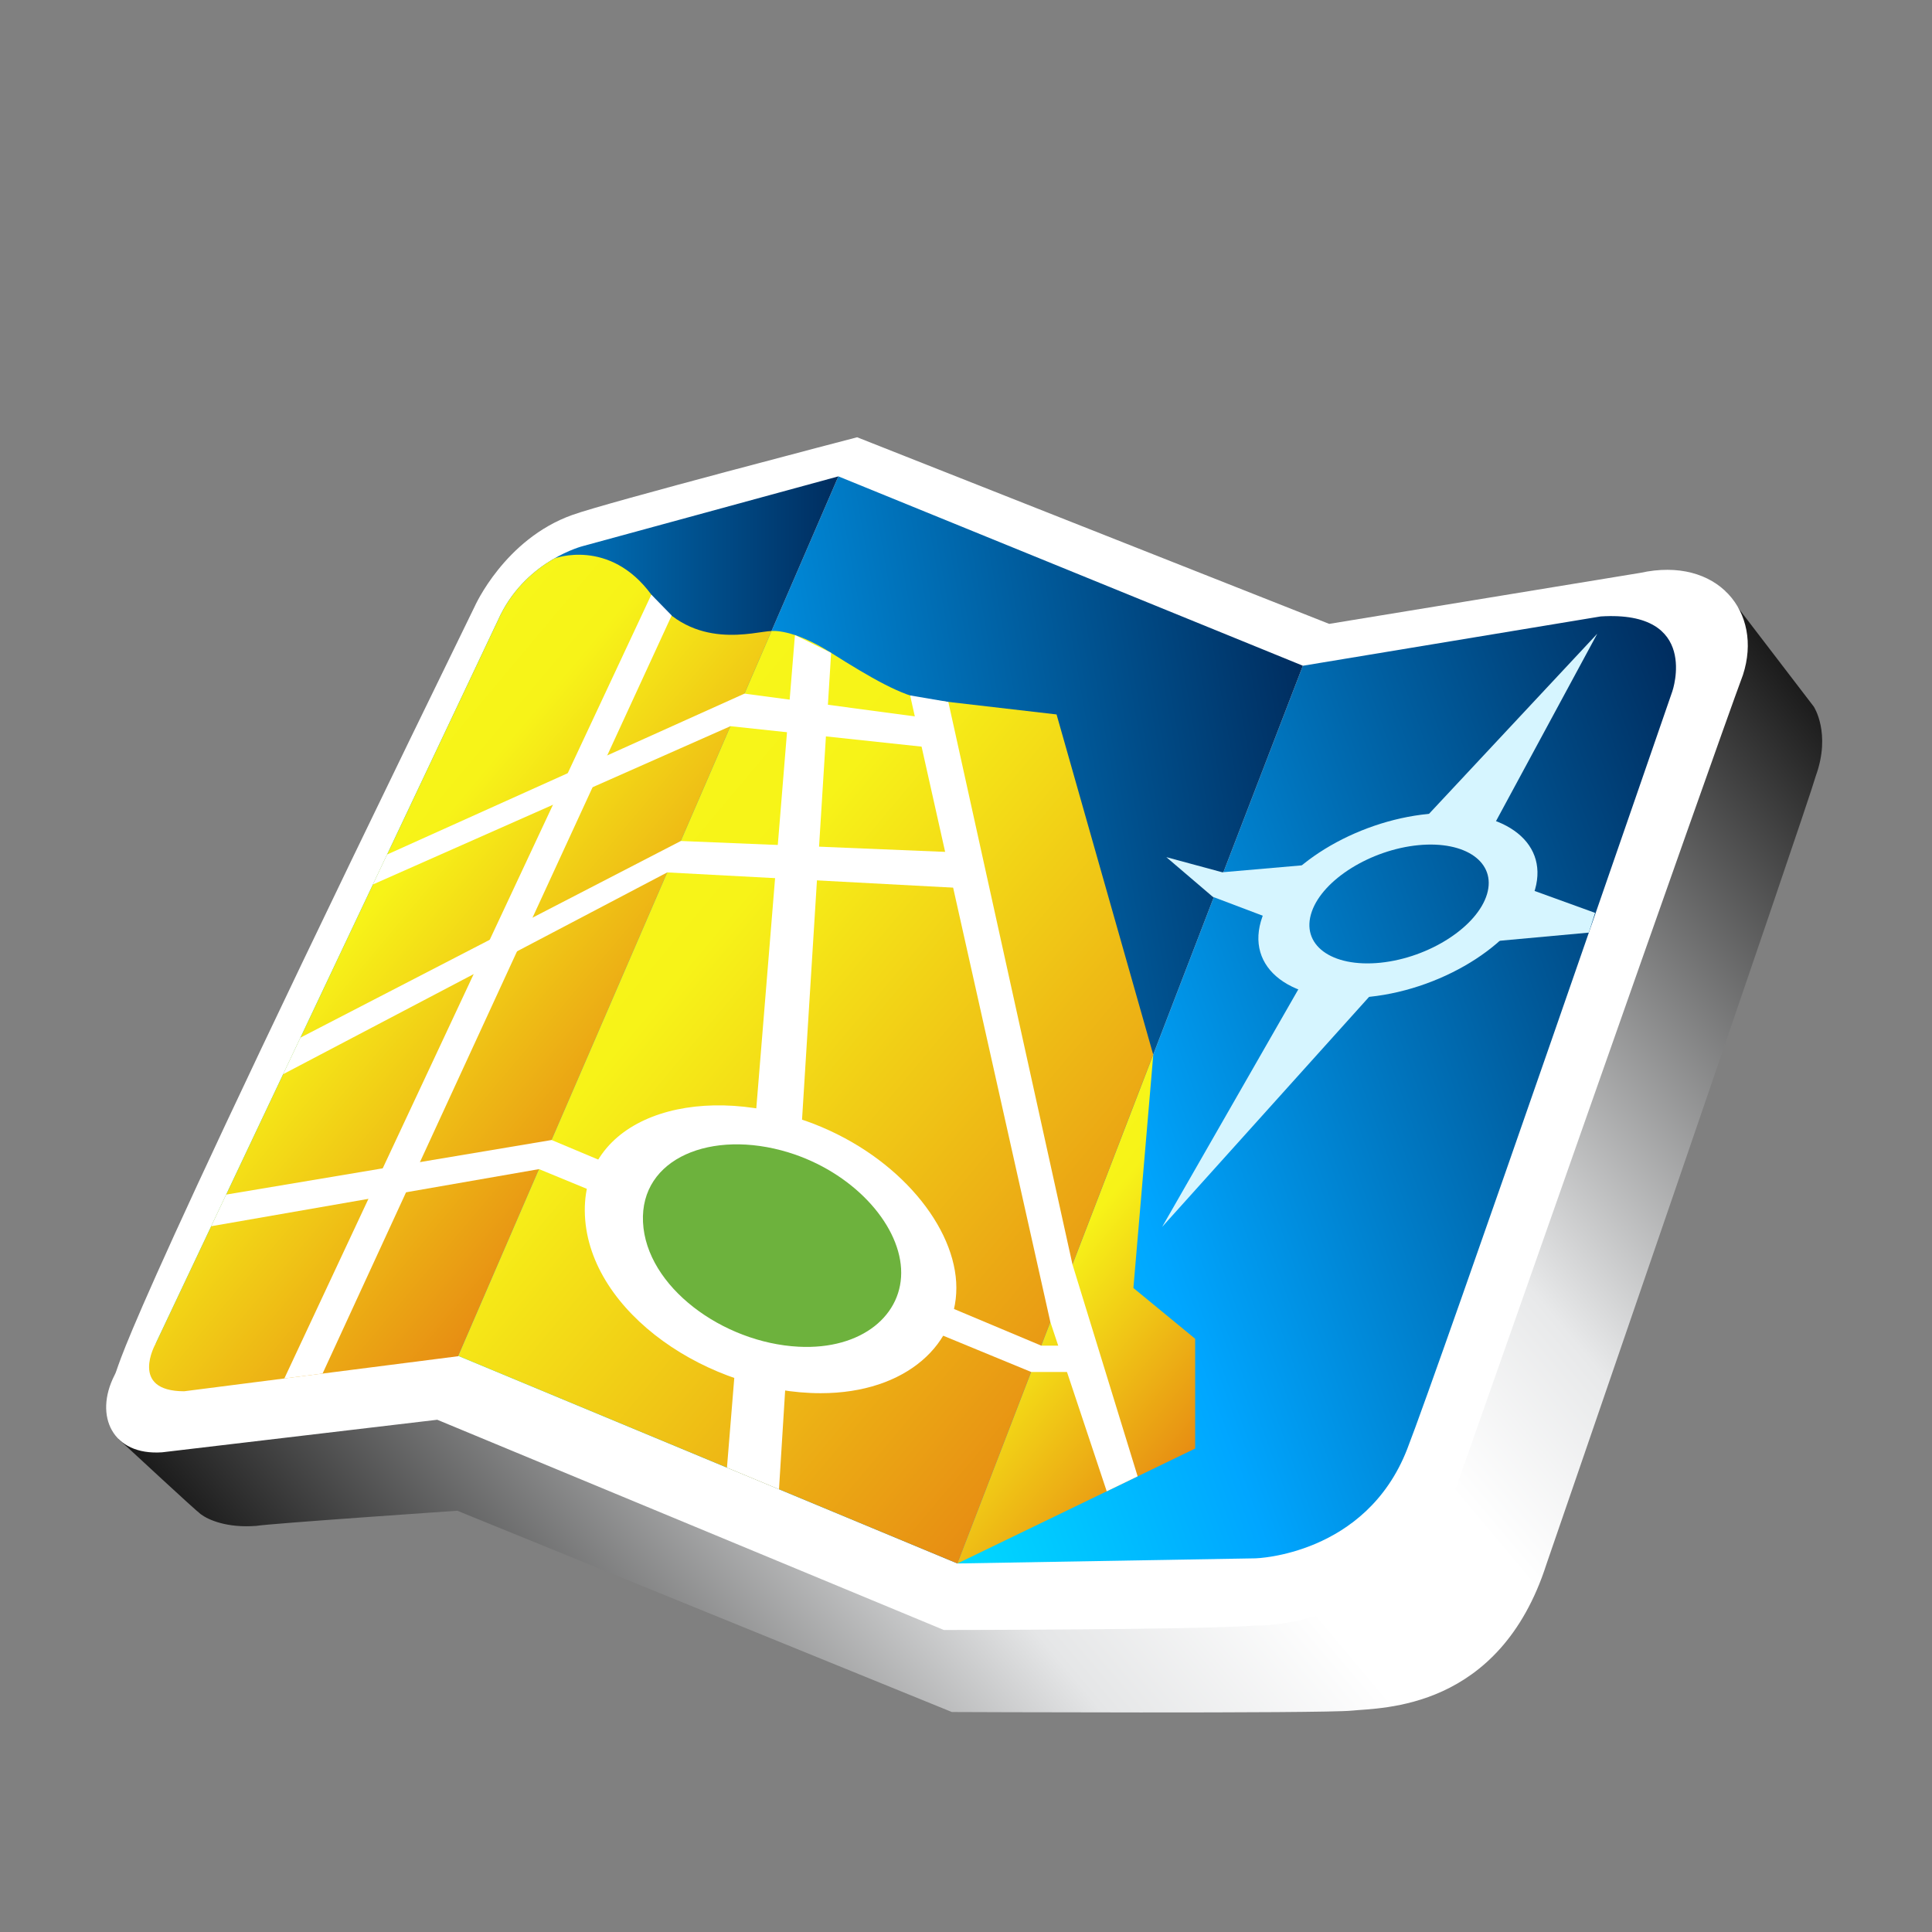 <?xml version="1.0" encoding="UTF-8"?>
<!DOCTYPE svg PUBLIC "-//W3C//DTD SVG 1.1 Tiny//EN" "http://www.w3.org/Graphics/SVG/1.1/DTD/svg11-tiny.dtd">
<svg baseProfile="tiny" version="1.1" xmlns="http://www.w3.org/2000/svg" xmlns:xlink="http://www.w3.org/1999/xlink" width="100%" height="100%" viewBox="0 0 88 88">
<rect x="0" y="0" width="88" height="88" fill="#808080" stroke="none"/>
<g>
<rect fill="none" width="88" height="88"/>
<g>
<linearGradient id="XMLID_8_" gradientUnits="userSpaceOnUse" x1="20.78" y1="83.878" x2="82.747" y2="31.881">
<stop offset="0" style="stop-color:#1A1A1A"/>
<stop offset="0.326" style="stop-color:#E5E6E7"/>
<stop offset="0.455" style="stop-color:#FFFFFF"/>
<stop offset="0.556" style="stop-color:#FFFFFF"/>
<stop offset="0.663" style="stop-color:#E8E9EA"/>
<stop offset="1" style="stop-color:#1A1A1A"/>
</linearGradient>
<path fill="url(#XMLID_8_)" d="M43.356,77.98c0,0,16.861,0.074,18.216-0.063c1.359-0.14,6.719,0,8.867-6.67l-0.313,0.908    c0,0,12.164-35.311,12.58-36.809c0.709-1.955-0.092-3.162-0.092-3.162l-4.02-5.251h-0.107    c0.471,0.479-73.083,38.623-73.083,38.621c0.556,0.499,3.428,3.183,3.748,3.421c0.35,0.258,1.191,0.629,2.525,0.527    c0.529-0.1,9.156-0.69,9.156-0.69v0.001L43.356,77.98"/>
<path fill="#FFFFFF" d="M74.703,26.095c3.533-0.777,5.615,1.789,4.686,4.646c-1.412,3.8-12.502,35.459-13.168,37.29    c-1.318,3.997-5.867,6.015-9.098,6.015c-2.607,0.193-14.13,0.198-14.13,0.198l-23.076-9.576L7.38,66.151    c-2.255,0.155-3.104-1.656-2.171-3.497c0.36-0.656-0.704,0.029,16.411-35.028c0,0,1.354-3.063,4.438-4.167    c1.512-0.555,12.984-3.542,12.984-3.542l21.5,8.5L74.703,26.095z"/>
<linearGradient id="XMLID_9_" gradientUnits="userSpaceOnUse" x1="38.772" y1="57.919" x2="80.947" y2="42.569">
<stop offset="0" style="stop-color:#00D9FF"/>
<stop offset="0.3" style="stop-color:#00A6FF"/>
<stop offset="1" style="stop-color:#002D5F"/>
</linearGradient>
<path fill="url(#XMLID_9_)" d="M43.61,71.214l13.577-0.234c0,0,5.016-0.125,6.906-4.969c1.479-3.792,12.08-34.523,12.08-34.523    s1.281-3.698-3.266-3.41l-13.564,2.246L43.61,71.214z"/>
<linearGradient id="XMLID_10_" gradientUnits="userSpaceOnUse" x1="18.864" y1="50.342" x2="61.547" y2="42.816">
<stop offset="0" style="stop-color:#00D9FF"/>
<stop offset="0.3" style="stop-color:#00A6FF"/>
<stop offset="1" style="stop-color:#002D5F"/>
</linearGradient>
<polyline fill="url(#XMLID_10_)" points="52.359,48.474 59.344,30.323 38.187,21.698 20.877,61.76 43.61,71.214 52.359,48.474       "/>
<linearGradient id="XMLID_11_" gradientUnits="userSpaceOnUse" x1="7.088" y1="41.736" x2="38.187" y2="41.736">
<stop offset="0" style="stop-color:#00D9FF"/>
<stop offset="0.3" style="stop-color:#00A6FF"/>
<stop offset="1" style="stop-color:#002D5F"/>
</linearGradient>
<path fill="url(#XMLID_11_)" d="M20.87,61.774l17.317-40.076l-11.636,3.175c0,0-2.5,0.625-3.75,3.125L7.088,61.204L20.87,61.774z"/>
</g>
<g>
<linearGradient id="XMLID_12_" gradientUnits="userSpaceOnUse" x1="13.179" y1="39.214" x2="28.801" y2="52.323">
<stop offset="0" style="stop-color:#F7F619"/>
<stop offset="0.202" style="stop-color:#F7F318"/>
<stop offset="1" style="stop-color:#E78D13"/>
</linearGradient>
<path fill="url(#XMLID_12_)" d="M35.143,28.742L20.87,61.774L8.391,63.37c-2.531,0-1.303-2.166-1.303-2.166l15.713-33.206    c0.651-1.303,1.642-2.097,2.441-2.558c0,0,2.512-0.957,4.426,1.645C31.583,29.688,34.391,28.755,35.143,28.742z"/>
<linearGradient id="XMLID_13_" gradientUnits="userSpaceOnUse" x1="44.981" y1="57.029" x2="54.937" y2="65.384">
<stop offset="0" style="stop-color:#F7F619"/>
<stop offset="0.202" style="stop-color:#F7F318"/>
<stop offset="1" style="stop-color:#E78D13"/>
</linearGradient>
<polygon fill="url(#XMLID_13_)" points="52.531,48.03 51.625,58.667 54.438,60.979 54.438,65.979 43.61,71.214   "/>
<linearGradient id="XMLID_14_" gradientUnits="userSpaceOnUse" x1="25.814" y1="39.861" x2="51.696" y2="61.579">
<stop offset="0" style="stop-color:#F7F619"/>
<stop offset="0.202" style="stop-color:#F7F318"/>
<stop offset="1" style="stop-color:#E78D13"/>
</linearGradient>
<path fill="url(#XMLID_14_)" d="M52.527,48.036L43.61,71.214L20.877,61.76l14.266-33.018c0,0,0.942-0.125,2.714,0.995    c1.772,1.119,3.268,1.994,4.33,2.117l5.938,0.688L52.527,48.036z"/>
<polygon fill="#FFFFFF" points="29.668,27.085 12.951,62.787 14.693,62.564 30.594,28.034   "/>
<polygon fill="#FFFFFF" points="35.482,67.834 37.857,29.737 36.208,28.927 33.112,66.848   "/>
<polygon fill="#FFFFFF" points="41.455,31.676 43.195,31.972 43.437,33.063 48.85,57.595 51.818,67.246 50.41,67.927     47.842,60.217   "/>
<polygon fill="#FFFFFF" points="33.911,31.593 17.631,38.923 16.987,40.286 33.27,33.077 42.875,34.104 42.875,32.792   "/>
<polygon fill="#FFFFFF" points="12.897,48.928 30.392,39.737 44.312,40.479 44.312,38.854 31.011,38.306 13.686,47.262   "/>
<polygon fill="#FFFFFF" points="9.62,55.853 24.552,53.252 46.967,62.491 49.313,62.491 49.313,61.292 47.428,61.292     25.126,51.926 10.302,54.412   "/>
<path fill="#FFFFFF" d="M43.553,58.401c0.163,2.788-2.27,5.057-6.168,5.057c-5.045,0-10.54-3.638-10.743-8.1    c-0.201-4.43,4.993-6.099,10.081-4.295C40.664,52.461,43.391,55.626,43.553,58.401z"/>
<path fill="#6DB23D" d="M41.043,57.783c0.12,2.102-1.788,3.708-4.669,3.558c-3.463-0.179-6.945-2.74-7.086-5.674    c-0.14-2.92,3.128-4.242,6.614-3.18C38.805,53.375,40.923,55.686,41.043,57.783z"/>
</g>
<g>
<path fill="#D6F5FF" d="M65.064,37.073c-3.336,0.318-6.732,2.387-7.561,4.673c-0.857,2.364,1.334,4.029,4.875,3.658    c3.512-0.368,6.893-2.594,7.543-4.897C70.553,38.274,68.373,36.759,65.064,37.073z M62.883,43.85    c-2.252,0.23-3.656-0.823-3.133-2.325c0.51-1.472,2.693-2.82,4.857-3.029c2.154-0.207,3.555,0.783,3.125,2.229    C67.291,42.205,65.115,43.618,62.883,43.85z"/>
<polygon fill="#D6F5FF" points="55.672,39.731 53.125,39.042 55.24,40.848 57.67,41.768 59.5,39.398   "/>
<polygon fill="#D6F5FF" points="72.654,41.58 69.65,40.492 67.984,42.88 72.369,42.479   "/>
<polygon fill="#D6F5FF" points="52.934,55.883 62.479,45.274 59.215,44.927   "/>
<polygon fill="#D6F5FF" points="72.754,28.864 64.975,37.192 68.076,37.521   "/>
</g>
</g>
</svg>
